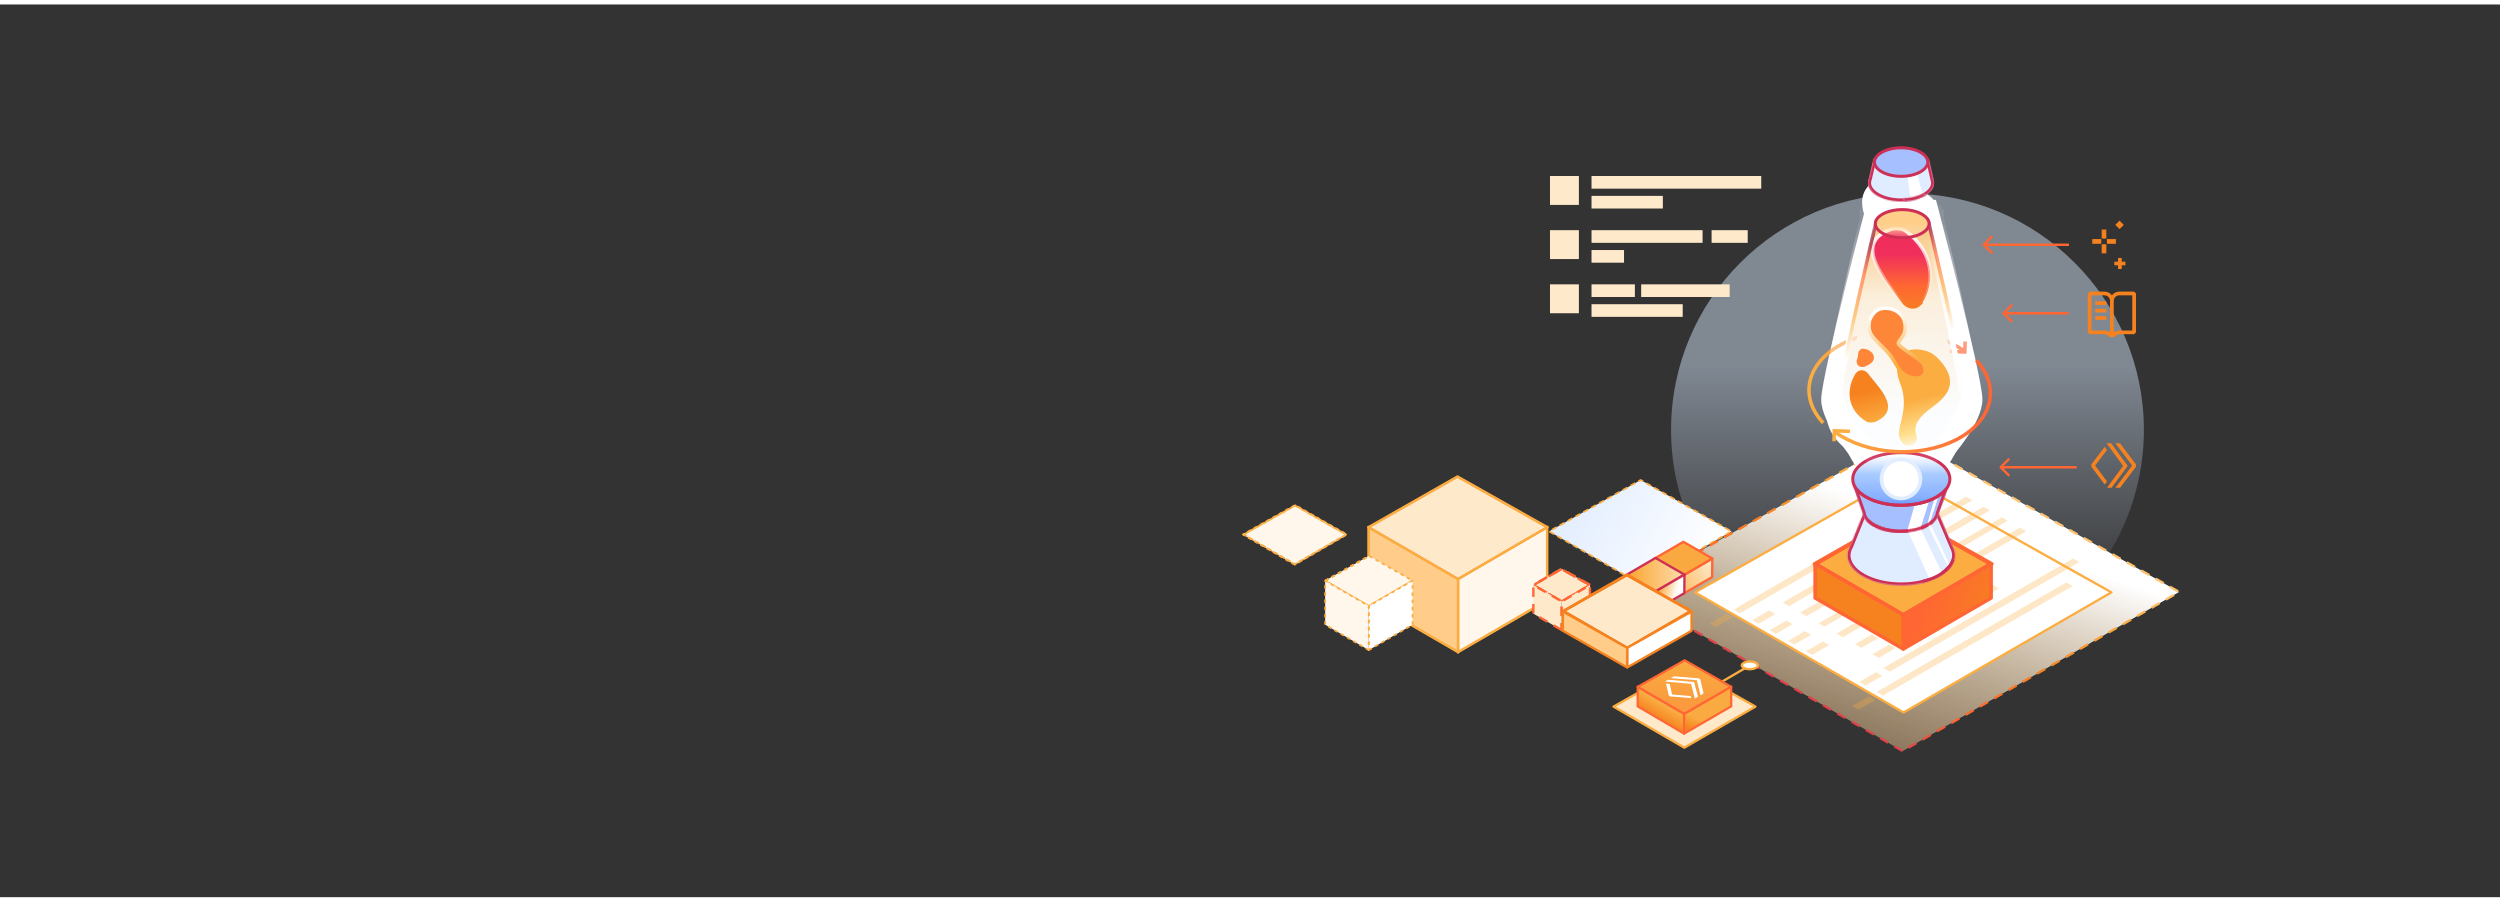 <svg width="1220px" height="440px" viewBox="0 0 2120 757" fill="none" xmlns="http://www.w3.org/2000/svg">
<rect x="0" y="0" width="2120" height="757" fill="#333333" stroke="none"/>
<circle cx="1617.54" cy="360.732" r="200.472" fill="url(#paint0_linear_1_9359)" fill-opacity="0.47"/>
<path fill-rule="evenodd" clip-rule="evenodd" d="M1583.75 165.693H1586.63L1586.63 165.692C1586.63 165.692 1592.18 156.505 1612.71 156.188C1633.25 155.871 1639.69 165.692 1639.69 165.692L1639.69 165.693H1641.7C1641.7 165.693 1680.3 312.063 1681.06 334.201C1681.07 334.492 1681.08 334.786 1681.07 335.081C1681.1 354.679 1655.68 383.05 1655.68 383.05C1655.68 383.05 1643.37 393.164 1612.87 393.164C1583.98 392.823 1570.06 383.969 1570.06 383.969C1570.06 383.969 1544.35 354.695 1544.38 335.073C1544.38 334.78 1544.38 334.489 1544.4 334.201C1545.27 312.063 1583.75 165.693 1583.75 165.693Z" fill="white"/>
<path d="M1633.92 234.999C1634.65 234.301 1635.25 233.602 1635.86 232.671C1651.85 207.525 1650.51 171.553 1616.24 146.058C1613.81 143.963 1604.37 142.333 1599.4 144.662C1599.16 144.778 1599.04 144.894 1598.79 144.894C1555.31 161.192 1594.31 202.17 1614.66 231.507C1619.39 238.375 1628.35 240.121 1633.92 235.116C1633.8 235.116 1633.92 234.999 1633.92 234.999Z" fill="white"/>
<path d="M1609.25 393.502C1609.04 401.525 1615.77 412.84 1625.79 407.936C1642.69 399.668 1613.38 390.355 1646.01 364.943C1658.43 355.275 1692.24 335.836 1656.07 300.042C1641.84 285.951 1613.69 288.214 1609.31 300.66C1602.89 319.07 1611.13 330.282 1613.69 340.978C1619.26 364.326 1609.56 381.968 1609.25 393.502Z" fill="white"/>
<path d="M1556.94 318.85C1556.48 319.403 1556.02 319.957 1555.56 320.621C1544.16 339.665 1545.08 364.687 1569.5 379.524C1571.23 380.741 1577.91 381.074 1581.48 379.081C1581.6 378.97 1581.83 378.859 1581.94 378.859C1612.81 363.58 1585.17 338.336 1570.77 319.625C1567.43 315.307 1560.98 314.864 1557.17 318.739C1557.06 318.739 1556.94 318.739 1556.94 318.85Z" fill="white"/>
<path d="M1588.11 242.237C1578.59 243.986 1575.16 255.608 1575.06 255.814C1573.13 269.905 1576.98 272.476 1594.32 289.447C1606.2 301.07 1609.09 314.03 1617.11 319.275C1627.49 326.166 1644.72 325.652 1638.2 310.635C1635.73 304.361 1608.55 290.476 1606.63 284.202C1604.49 277.002 1619.04 274.328 1613.8 255.197C1612.41 249.849 1603.1 239.46 1588.11 242.237Z" fill="white"/>
<path d="M1564.2 312.094C1568.12 312.426 1575.03 307.333 1575.26 307.111C1580.9 302.24 1579.18 294.821 1571.46 291.057C1569.15 290.061 1564.55 288.843 1562.93 289.839C1557.29 292.939 1560.05 298.364 1557.63 302.682C1557.17 303.458 1555.45 311.429 1564.2 312.094Z" fill="white"/>
<path d="M1097.99 474.822L1054.41 449.504L1098.26 424.758L1141.76 449.504L1097.99 474.822Z" fill="#FFF7EC" stroke="#FBAD41" stroke-width="1.531" stroke-linejoin="round" stroke-dasharray="3.06 3.06"/>
<path d="M1097.99 475.017H1097.91L1054.06 449.459L1054.33 449.31L1098.26 424.518H1098.35L1142.11 449.459L1141.84 449.619L1097.99 475.017ZM1054.75 449.459L1097.99 474.628L1141.45 449.516L1098.3 424.964L1054.75 449.459Z" fill="#FFF7EC" stroke="#FBAD41" stroke-width="1.531" stroke-linejoin="round" stroke-dasharray="3.06 3.06"/>
<path d="M1390.81 491.311L1313.64 446.78L1391.28 403.256L1468.3 446.78L1390.81 491.311Z" fill="url(#paint1_linear_1_9359)" stroke="#FBAD41" stroke-width="1.531" stroke-linejoin="round" stroke-dasharray="4.59 3.06"/>
<path d="M1236.43 549.09L1311.97 505.19V443.265L1236.43 487.146V549.09Z" fill="#FFF7EC" stroke="#FBAD41" stroke-width="1.531" stroke-linejoin="round"/>
<path d="M1236.13 549.685L1236.59 549.427L1312.27 505.467V442.73L1311.83 442.988L1236.13 486.967V549.685ZM1311.68 505.11L1236.73 548.733V487.304L1311.68 443.682V505.11Z" fill="#1D1F20" stroke="#FBAD41" stroke-width="1.531" stroke-linejoin="round"/>
<path d="M1236.43 549.09L1160.59 505.19V443.265L1236.43 487.146V549.09Z" fill="#FFCD89" stroke="#FBAD41" stroke-width="1.531" stroke-linejoin="round"/>
<path d="M1236.73 549.684V486.967H1236.59L1160.29 442.809V505.447H1160.43L1236.73 549.684ZM1236.13 487.403V548.653L1160.81 505.031V443.761L1236.13 487.403Z" fill="#FFF7EC" stroke="#FBAD41" stroke-width="1.531" stroke-linejoin="round"/>
<path d="M1236.43 487.146L1311.97 443.266L1235.97 400.377L1160.59 443.266L1236.43 487.146Z" fill="#FFE9CB" stroke="#FF6633" stroke-width="1.531" stroke-linejoin="round"/>
<path d="M1338.89 145.463H1314.39V169.962H1338.89V145.463Z" fill="#FFE9CB"/>
<path d="M1338.89 191.398H1314.39V215.896H1338.89V191.398Z" fill="#FFE9CB"/>
<path d="M1338.89 237.333H1314.39V261.832H1338.89V237.333Z" fill="#FFE9CB"/>
<path d="M1493.54 145.463H1349.61V156.181H1493.54V145.463Z" fill="#FFE9CB"/>
<path d="M1410.09 162.306H1349.61V173.024H1410.09V162.306Z" fill="#FFE9CB"/>
<path d="M1443.78 191.398H1349.61V202.116H1443.78V191.398Z" fill="#FFE9CB"/>
<path d="M1482.06 191.398H1451.43V202.116H1482.06V191.398Z" fill="#FFE9CB"/>
<path d="M1377.17 208.24H1349.61V218.959H1377.17V208.24Z" fill="#FFE9CB"/>
<path d="M1466.75 237.333H1391.72V248.051H1466.75V237.333Z" fill="#FFE9CB"/>
<path d="M1386.36 237.333H1349.61V248.051H1386.36V237.333Z" fill="#FFE9CB"/>
<path d="M1426.93 254.176H1349.61V264.894H1426.93V254.176Z" fill="#FFE9CB"/>
<path d="M1236.43 487.483H1236.59L1312.63 443.245L1312.17 442.988L1236.01 400.019H1235.87L1159.99 443.245L1160.43 443.503L1236.43 487.483ZM1311.38 443.265L1236.43 486.888L1161.1 443.265L1235.89 400.713L1311.38 443.265Z" fill="#FFF7EC" stroke="#FBAD41" stroke-width="1.531" stroke-linejoin="round"/>
<path d="M1160.72 510.052L1123.73 488.566L1160.94 467.566L1197.85 488.566L1160.72 510.052Z" fill="#FFF7EC" stroke="#FBAD41" stroke-width="1.531" stroke-linejoin="round" stroke-dasharray="3.06 3.06"/>
<path d="M1123.41 488.557L1160.64 510.218H1160.72L1197.93 488.683M1160.92 467.391H1160.99M1124.02 488.566L1160.98 467.731" stroke="#FBAD41" stroke-width="1.531" stroke-linejoin="round" stroke-dasharray="3.06 3.06"/>
<path d="M1160.71 547.464L1197.85 525.969V488.566L1160.71 510.052V547.464Z" fill="white" stroke="#FBAD41" stroke-width="1.531" stroke-linejoin="round" stroke-dasharray="3.06 3.06"/>
<path d="M1160.72 547.464L1123.73 525.969V488.566L1160.72 510.052V547.464Z" fill="#FFF7EC" stroke="#FBAD41" stroke-width="1.531" stroke-linejoin="round" stroke-dasharray="3.06 3.06"/>
<path d="M1613.39 633.122L1379.86 498.165L1614.8 366.258L1847.9 498.165L1613.39 633.122Z" fill="url(#paint2_linear_1_9359)" stroke="url(#paint3_linear_1_9359)" stroke-width="2" stroke-linejoin="round" stroke-dasharray="8 6"/>
<path d="M1613.19 399.001L1790.48 498.539L1702.36 549.459L1658.31 574.918L1614.25 600.378L1437.29 498.539L1613.19 399.001Z" fill="white" stroke="#FBAD41" stroke-width="2" stroke-linejoin="round"/>
<path d="M1463.94 516.694L1449.64 524.95L1455 528.046L1469.3 519.79L1463.94 516.694Z" fill="#FBAD41" fill-opacity="0.3"/>
<path d="M1590.87 566.231L1576.57 574.487L1581.93 577.584L1596.23 569.327L1590.87 566.231Z" fill="#FBAD41" fill-opacity="0.3"/>
<path d="M1585.06 586.614L1570.76 594.87L1576.12 597.966L1590.42 589.71L1585.06 586.614Z" fill="#FBAD41" fill-opacity="0.3"/>
<path d="M1500.14 513.856L1485.84 522.112L1491.2 525.209L1505.5 516.952L1500.14 513.856Z" fill="#FBAD41" fill-opacity="0.3"/>
<path d="M1587.29 534.238L1572.99 542.494L1578.35 545.59L1592.65 537.334L1587.29 534.238Z" fill="#FBAD41" fill-opacity="0.3"/>
<path d="M1602.04 542.752L1587.74 551.008L1593.1 554.104L1607.4 545.848L1602.04 542.752Z" fill="#FBAD41" fill-opacity="0.3"/>
<path d="M1530.53 531.4L1516.23 539.656L1521.59 542.752L1535.9 534.496L1530.53 531.4Z" fill="#FBAD41" fill-opacity="0.3"/>
<path d="M1682.04 425.876L1526.51 515.662L1531.87 518.758L1687.4 428.972L1682.04 425.876Z" fill="#FBAD41" fill-opacity="0.3"/>
<path d="M1712.88 443.679L1557.35 533.465L1562.71 536.561L1718.24 446.775L1712.88 443.679Z" fill="#FBAD41" fill-opacity="0.3"/>
<path d="M1568.52 474.381L1511.76 507.148L1517.12 510.244L1573.88 477.477L1568.52 474.381Z" fill="#FBAD41" fill-opacity="0.3"/>
<path d="M1655.67 494.764L1598.91 527.53L1604.27 530.626L1661.03 497.86L1655.67 494.764Z" fill="#FBAD41" fill-opacity="0.3"/>
<path d="M1689.64 492.183L1613.66 536.044L1619.02 539.14L1695 495.279L1689.64 492.183Z" fill="#FBAD41" fill-opacity="0.3"/>
<path d="M1649.86 462.513L1542.15 524.693L1547.07 527.531L1654.78 465.351L1649.86 462.513Z" fill="#FBAD41" fill-opacity="0.3"/>
<path d="M1631.09 420.2L1470.2 513.082L1475.56 516.178L1636.45 423.296L1631.09 420.2Z" fill="#FBAD41" fill-opacity="0.3"/>
<path d="M1758.01 469.737L1597.12 562.619L1602.49 565.715L1763.38 472.833L1758.01 469.737Z" fill="#FBAD41" fill-opacity="0.3"/>
<path d="M1752.2 490.12L1591.31 583.002L1596.68 586.098L1757.57 493.216L1752.2 490.12Z" fill="#FBAD41" fill-opacity="0.3"/>
<path d="M1697.68 434.906L1659.69 456.837L1664.61 459.675L1702.6 437.745L1697.68 434.906Z" fill="#FBAD41" fill-opacity="0.3"/>
<path d="M1514.89 522.37L1500.59 530.626L1505.95 533.722L1520.25 525.466L1514.89 522.37Z" fill="#FBAD41" fill-opacity="0.3"/>
<path d="M1545.73 540.173L1531.43 548.429L1536.79 551.525L1551.09 543.269L1545.73 540.173Z" fill="#FBAD41" fill-opacity="0.3"/>
<path d="M1619.47 444.968L1577.46 469.221L1582.82 472.317L1624.83 448.064L1619.47 444.968Z" fill="#FBAD41" fill-opacity="0.3"/>
<path d="M1667.29 417.362L1629.3 439.292L1634.66 442.388L1672.65 420.458L1667.29 417.362Z" fill="#FBAD41" fill-opacity="0.3"/>
<path d="M1324.33 506.258L1348.29 492.344L1324.19 478.744L1300.29 492.344L1324.33 506.258Z" fill="#FFE9CB" stroke="#FF6633" stroke-width="2" stroke-linejoin="round" stroke-dasharray="8 6"/>
<path d="M1324.33 506.365H1324.38L1348.5 492.337L1348.35 492.256L1324.2 478.631H1324.16L1300.1 492.337L1300.24 492.419L1324.33 506.365ZM1348.1 492.344L1324.33 506.176L1300.45 492.344L1324.16 478.851L1348.1 492.344Z" fill="#FFE9CB" stroke="#FF6633" stroke-width="2" stroke-linejoin="round" stroke-dasharray="8 6"/>
<path d="M1324.33 530.486L1300.29 516.565V492.344L1324.33 506.258V530.486Z" fill="#FFE9CB" stroke="#FF6633" stroke-width="2" stroke-linejoin="round" stroke-dasharray="8 6"/>
<path d="M1324.33 530.486L1348.29 516.565V492.344L1324.33 506.258V530.486Z" fill="#FFE9CB" stroke="#FF6633" stroke-width="2" stroke-linejoin="round" stroke-dasharray="8 6"/>
<path d="M1483.85 560.418L1430.58 591.665" stroke="#FBAD41" stroke-width="2" stroke-linejoin="round"/>
<path fill-rule="evenodd" clip-rule="evenodd" d="M1688.48 474.449L1614 517.712L1594.21 506.261L1539.4 474.591L1539.43 474.569L1539.23 474.449L1613.55 432.163L1688.48 474.449Z" fill="#FBAD41"/>
<path d="M1614 517.712L1614.75 519.009C1614.29 519.279 1613.71 519.279 1613.25 519.01L1614 517.712ZM1688.48 474.449L1689.22 473.143C1689.69 473.407 1689.98 473.902 1689.98 474.44C1689.98 474.977 1689.7 475.476 1689.23 475.746L1688.48 474.449ZM1594.21 506.261L1594.96 504.962L1594.96 504.963L1594.21 506.261ZM1539.4 474.591L1538.64 475.89C1538.18 475.621 1537.89 475.124 1537.9 474.587C1537.9 474.05 1538.19 473.554 1538.65 473.288L1539.4 474.591ZM1539.43 474.569L1540.18 473.271C1540.65 473.54 1540.94 474.037 1540.93 474.574C1540.93 475.111 1540.64 475.606 1540.18 475.872L1539.43 474.569ZM1539.23 474.449L1538.47 475.747C1538.01 475.478 1537.72 474.981 1537.73 474.443C1537.73 473.906 1538.02 473.411 1538.48 473.145L1539.23 474.449ZM1613.55 432.163L1612.81 430.86C1613.27 430.599 1613.83 430.598 1614.29 430.857L1613.55 432.163ZM1613.25 516.415L1687.73 473.152L1689.23 475.746L1614.75 519.009L1613.25 516.415ZM1594.96 504.963L1614.75 516.413L1613.25 519.01L1593.46 507.56L1594.96 504.963ZM1540.15 473.292L1594.96 504.962L1593.46 507.56L1538.64 475.89L1540.15 473.292ZM1540.18 475.872L1540.14 475.894L1538.65 473.288L1538.69 473.266L1540.18 475.872ZM1539.98 473.151L1540.18 473.271L1538.68 475.867L1538.47 475.747L1539.98 473.151ZM1614.29 433.467L1539.97 475.753L1538.48 473.145L1612.81 430.86L1614.29 433.467ZM1687.74 475.755L1612.81 433.47L1614.29 430.857L1689.22 473.143L1687.74 475.755Z" fill="#FF6633"/>
<path d="M1614 518.043H1614.16L1689.12 474.428L1688.68 474.174L1613.59 431.811H1613.45L1538.64 474.428L1539.07 474.683L1614 518.043ZM1687.89 474.448L1614 517.457L1539.73 474.448L1613.47 432.495L1687.89 474.448Z" fill="#FF6633" stroke="#FF6633" stroke-width="3" stroke-linejoin="round"/>
<path d="M1614 546.55L1539.23 503.267V474.448L1614 517.711V546.55Z" fill="#F6821F" stroke="#FF6633" stroke-width="3" stroke-linejoin="round"/>
<path d="M1614 546.55L1688.48 503.267V474.448L1614 517.711V546.55Z" fill="url(#paint4_linear_1_9359)" stroke="#FF6633" stroke-width="3" stroke-linejoin="round"/>
<path d="M1546.08 354.815C1535.83 343.897 1531.91 330.931 1535.1 318.442C1538.29 305.953 1548.35 294.835 1563.32 287.255C1578.3 279.675 1597.11 276.175 1616.1 277.436C1635.09 278.698 1652.89 284.631 1666.05 294.08" stroke="url(#paint5_linear_1_9359)" stroke-width="3"/>
<path d="M1652.91 294.207L1666.14 294.656L1666.44 285.815" stroke="#FF6633" stroke-width="3"/>
<mask id="path-67-inside-1_1_9359" fill="white">
<path fill-rule="evenodd" clip-rule="evenodd" d="M1569 459.157L1580.11 431.62C1580.5 430.651 1581.44 430.017 1582.48 430.017H1641.67C1642.7 430.017 1643.63 430.631 1644.03 431.578L1656.06 459.946C1657.28 462.244 1657.94 464.677 1657.94 467.195C1657.94 481.272 1637.51 492.683 1612.31 492.683C1587.11 492.683 1566.68 481.272 1566.68 467.195C1566.68 464.387 1567.5 461.684 1569 459.157Z"/>
</mask>
<path fill-rule="evenodd" clip-rule="evenodd" d="M1569 459.157L1580.11 431.62C1580.5 430.651 1581.44 430.017 1582.48 430.017H1641.67C1642.7 430.017 1643.63 430.631 1644.03 431.578L1656.06 459.946C1657.28 462.244 1657.94 464.677 1657.94 467.195C1657.94 481.272 1637.51 492.683 1612.31 492.683C1587.11 492.683 1566.68 481.272 1566.68 467.195C1566.68 464.387 1567.5 461.684 1569 459.157Z" fill="#E0ECFF"/>
<path d="M1580.11 431.62L1577.73 430.662V430.662L1580.11 431.62ZM1569 459.157L1571.2 460.466L1571.3 460.298L1571.38 460.115L1569 459.157ZM1644.03 431.578L1641.67 432.578V432.578L1644.03 431.578ZM1656.06 459.946L1653.71 460.947L1653.75 461.049L1653.8 461.146L1656.06 459.946ZM1577.73 430.662L1566.62 458.199L1571.38 460.115L1582.48 432.578L1577.73 430.662ZM1582.48 427.455C1580.39 427.455 1578.51 428.724 1577.73 430.662L1582.48 432.578L1582.48 432.578V427.455ZM1641.67 427.455H1582.48V432.578H1641.67V427.455ZM1646.39 430.578C1645.59 428.684 1643.73 427.455 1641.67 427.455V432.578V432.578L1646.39 430.578ZM1658.42 458.946L1646.39 430.578L1641.67 432.578L1653.71 460.947L1658.42 458.946ZM1653.8 461.146C1654.84 463.111 1655.37 465.135 1655.37 467.195H1660.5C1660.5 464.219 1659.72 461.377 1658.33 458.747L1653.8 461.146ZM1655.37 467.195C1655.37 472.888 1651.22 478.573 1643.32 482.981C1635.52 487.343 1624.56 490.121 1612.31 490.121V495.245C1625.26 495.245 1637.12 492.317 1645.82 487.454C1654.44 482.638 1660.5 475.579 1660.5 467.195H1655.37ZM1612.31 490.121C1600.07 490.121 1589.11 487.343 1581.3 482.981C1573.41 478.573 1569.25 472.888 1569.25 467.195H1564.12C1564.12 475.579 1570.18 482.638 1578.8 487.454C1587.5 492.317 1599.36 495.245 1612.31 495.245V490.121ZM1569.25 467.195C1569.25 464.9 1569.91 462.645 1571.2 460.466L1566.8 457.848C1565.09 460.723 1564.12 463.873 1564.12 467.195H1569.25Z" fill="#CE2F55" mask="url(#path-67-inside-1_1_9359)"/>
<path fill-rule="evenodd" clip-rule="evenodd" d="M1590.44 213.255H1592.64L1592.64 213.254C1592.64 213.254 1596.89 205.376 1612.63 205.104C1628.37 204.832 1633.31 213.254 1633.31 213.254L1633.31 213.255H1634.86C1634.86 213.255 1664.44 338.773 1665.03 357.756C1665.03 358.006 1665.04 358.258 1665.04 358.512C1665.06 375.318 1645.57 399.647 1645.57 399.647C1645.57 399.647 1636.13 408.32 1612.76 408.32C1590.61 408.027 1579.94 400.435 1579.94 400.435C1579.94 400.435 1560.23 375.331 1560.25 358.504C1560.25 358.253 1560.26 358.004 1560.27 357.756C1560.93 338.773 1590.44 213.255 1590.44 213.255Z" fill="white"/>
<mask id="path-70-inside-2_1_9359" fill="white">
<path fill-rule="evenodd" clip-rule="evenodd" d="M1579.47 431.041C1580.4 440.489 1594.53 447.993 1611.84 447.993C1628.94 447.993 1642.95 440.663 1644.16 431.371L1652.63 407.94L1571.42 407.94L1579.47 431.041Z"/>
</mask>
<path fill-rule="evenodd" clip-rule="evenodd" d="M1579.47 431.041C1580.4 440.489 1594.53 447.993 1611.84 447.993C1628.94 447.993 1642.95 440.663 1644.16 431.371L1652.63 407.94L1571.42 407.94L1579.47 431.041Z" fill="#A6BFFF"/>
<path d="M1579.47 431.041L1582.02 430.792L1581.99 430.487L1581.89 430.197L1579.47 431.041ZM1644.16 431.371L1641.75 430.5L1641.66 430.762L1641.62 431.039L1644.16 431.371ZM1652.63 407.94L1655.03 408.81L1656.27 405.378L1652.63 405.378V407.94ZM1571.42 407.94L1571.42 405.378L1567.81 405.378L1569 408.783L1571.42 407.94ZM1611.84 445.432C1603.53 445.432 1596.09 443.625 1590.7 440.793C1585.23 437.915 1582.36 434.271 1582.02 430.792L1576.92 431.29C1577.51 437.259 1582.17 442.092 1588.32 445.328C1594.56 448.61 1602.84 450.555 1611.84 450.555V445.432ZM1641.62 431.039C1641.17 434.481 1638.24 438.07 1632.78 440.891C1627.41 443.667 1620.05 445.432 1611.84 445.432V450.555C1620.73 450.555 1628.92 448.655 1635.13 445.442C1641.26 442.275 1645.94 437.553 1646.7 431.703L1641.62 431.039ZM1646.57 432.241L1655.03 408.81L1650.22 407.069L1641.75 430.5L1646.57 432.241ZM1652.63 405.378L1571.42 405.378L1571.42 410.501L1652.63 410.501V405.378ZM1569 408.783L1577.05 431.885L1581.89 430.197L1573.83 407.096L1569 408.783Z" fill="#CE2F55" mask="url(#path-70-inside-2_1_9359)"/>
<path d="M1617.54 445.785L1623.45 424.891L1635.67 421.737L1628.58 444.208L1646.68 481.647C1646.68 481.647 1643.64 483.761 1641.52 484.774C1639.46 485.761 1636.09 486.806 1636.09 486.806L1617.54 445.785Z" fill="white"/>
<path d="M1634.34 440.659L1640.4 418.977L1644.34 415.823L1636.46 439.477L1653.4 475.148L1652.89 475.964L1651.96 476.948L1634.34 440.659Z" fill="white"/>
<path d="M1653.51 402.366C1653.51 408.207 1649.24 413.764 1641.73 417.934C1634.27 422.08 1623.87 424.685 1612.32 424.685C1600.76 424.685 1590.36 422.08 1582.9 417.934C1575.39 413.764 1571.12 408.207 1571.12 402.366C1571.12 396.526 1575.39 390.969 1582.9 386.798C1590.36 382.652 1600.76 380.047 1612.32 380.047C1623.87 380.047 1634.27 382.652 1641.73 386.798C1649.24 390.969 1653.51 396.526 1653.51 402.366Z" fill="url(#paint6_linear_1_9359)" stroke="#CE2F55" stroke-width="2.562"/>
<path d="M1612.02 418.895C1621.15 418.895 1628.55 411.495 1628.55 402.366C1628.55 393.237 1621.15 385.837 1612.02 385.837C1602.89 385.837 1595.49 393.237 1595.49 402.366C1595.49 411.495 1602.89 418.895 1612.02 418.895Z" fill="white" stroke="#E0ECFF" stroke-width="3.062"/>
<path opacity="0.66" d="M1663.82 328.347L1663.82 328.352C1663.96 332.315 1662.88 336.85 1661.11 341.485C1659.35 346.106 1656.94 350.742 1654.49 354.883C1652.05 359.021 1649.58 362.641 1647.73 365.228C1646.8 366.52 1646.03 367.553 1645.49 368.261C1645.22 368.615 1645.01 368.888 1644.86 369.071C1644.8 369.151 1644.75 369.213 1644.72 369.258C1644.71 369.261 1644.71 369.264 1644.71 369.267C1644.64 369.319 1644.54 369.401 1644.41 369.509C1644.13 369.724 1643.7 370.041 1643.11 370.427C1641.92 371.199 1640.08 372.245 1637.52 373.297C1632.4 375.4 1624.36 377.537 1612.84 377.538C1601.92 377.392 1593.85 375.449 1588.55 373.56C1585.89 372.615 1583.93 371.683 1582.63 370.994C1581.99 370.65 1581.51 370.367 1581.2 370.173C1581.07 370.096 1580.98 370.034 1580.9 369.987C1580.9 369.986 1580.9 369.986 1580.9 369.985C1580.88 369.949 1580.84 369.908 1580.81 369.86C1580.66 369.671 1580.45 369.39 1580.17 369.025C1579.63 368.295 1578.85 367.231 1577.91 365.901C1576.03 363.24 1573.54 359.52 1571.07 355.283C1568.59 351.043 1566.15 346.306 1564.37 341.61C1562.58 336.898 1561.49 332.314 1561.62 328.352C1561.78 323.733 1563.73 312.446 1566.59 297.97C1569.45 283.546 1573.2 266.088 1576.93 249.215C1580.66 232.343 1584.36 216.064 1587.14 204.003C1588.53 197.972 1589.68 192.996 1590.49 189.527C1590.89 187.793 1591.21 186.436 1591.43 185.513C1591.46 185.359 1591.5 185.217 1591.53 185.087H1595.18H1630.27H1633.92C1633.95 185.217 1633.98 185.359 1634.02 185.513C1634.23 186.437 1634.55 187.794 1634.96 189.528C1635.77 192.996 1636.93 197.972 1638.32 204.003C1641.1 216.065 1644.81 232.344 1648.55 249.215C1652.28 266.088 1656.03 283.546 1658.89 297.969C1661.75 312.448 1663.68 323.731 1663.82 328.347Z" fill="#E2F5FA" fill-opacity="0.64" stroke="url(#paint7_linear_1_9359)" stroke-width="2.562"/>
<g opacity="0.66">
<path d="M1645.64 370.095C1645.64 370.095 1665.67 345.086 1665.09 328.269C1664.5 309.29 1634.92 183.807 1634.92 183.807H1630.26H1595.18H1590.52C1590.52 183.807 1561.02 309.29 1560.35 328.269C1559.77 345.086 1580.02 370.884 1580.02 370.884C1580.02 370.884 1590.69 378.473 1612.83 378.766C1636.2 378.766 1645.64 370.095 1645.64 370.095Z" fill="url(#paint8_linear_1_9359)"/>
<path d="M1645.64 370.095L1650.26 375.123L1650.64 374.771L1650.97 374.365L1645.64 370.095ZM1645.64 370.095C1650.26 375.123 1650.25 375.126 1650.25 375.129L1650.24 375.135L1650.23 375.147L1650.2 375.174C1650.19 375.184 1650.18 375.194 1650.17 375.205C1650.16 375.215 1650.14 375.226 1650.13 375.237C1650.08 375.283 1650.02 375.337 1649.94 375.399C1649.8 375.521 1649.61 375.673 1649.39 375.85C1648.93 376.204 1648.32 376.658 1647.52 377.175C1645.93 378.21 1643.64 379.495 1640.59 380.748C1634.47 383.262 1625.38 385.595 1612.83 385.595H1612.79L1612.74 385.595C1600.89 385.438 1591.94 383.324 1585.83 381.149C1582.78 380.063 1580.45 378.967 1578.83 378.103C1578.02 377.671 1577.38 377.296 1576.92 377.01C1576.69 376.867 1576.5 376.746 1576.36 376.651C1576.29 376.604 1576.23 376.563 1576.18 376.529C1576.16 376.511 1576.13 376.496 1576.11 376.482L1576.09 376.463L1576.08 376.455L1576.07 376.451C1576.07 376.449 1576.06 376.447 1580.02 370.884M1645.64 370.095C1650.97 374.365 1650.97 374.364 1650.97 374.363L1650.97 374.36L1650.98 374.353L1650.99 374.332L1651.05 374.263C1651.09 374.205 1651.16 374.124 1651.24 374.02C1651.4 373.811 1651.63 373.512 1651.93 373.13C1652.51 372.366 1653.33 371.268 1654.31 369.904C1656.26 367.181 1658.86 363.357 1661.46 358.962C1664.05 354.585 1666.69 349.522 1668.67 344.332C1670.62 339.226 1672.1 333.539 1671.91 328.047C1671.74 322.603 1669.64 310.567 1666.83 296.365C1663.96 281.858 1660.19 264.335 1656.45 247.445C1652.71 230.547 1648.99 214.248 1646.21 202.175C1644.82 196.138 1643.66 191.156 1642.85 187.682C1642.44 185.946 1642.12 184.586 1641.91 183.66C1641.8 183.197 1641.71 182.842 1641.66 182.603L1641.59 182.332L1641.58 182.263L1641.57 182.246L1641.57 182.241C1641.57 182.24 1641.57 182.24 1634.92 183.807L1641.57 182.24L1640.33 176.977H1634.92H1630.26H1595.18H1590.52H1585.11L1583.87 182.244L1590.52 183.807C1583.87 182.244 1583.87 182.244 1583.87 182.245L1583.87 182.25L1583.86 182.267L1583.85 182.336L1583.78 182.607C1583.73 182.847 1583.64 183.201 1583.53 183.664C1583.32 184.59 1583 185.95 1582.6 187.686C1581.79 191.16 1580.63 196.141 1579.24 202.178C1576.46 214.251 1572.75 230.55 1569.02 247.447C1565.28 264.337 1561.52 281.858 1558.65 296.363C1555.83 310.581 1553.72 322.608 1553.53 328.029L1553.53 328.032C1553.34 333.535 1554.83 339.278 1556.8 344.447C1558.79 349.7 1561.46 354.855 1564.07 359.325C1566.69 363.813 1569.32 367.731 1571.29 370.524C1572.27 371.924 1573.1 373.051 1573.69 373.835C1573.98 374.227 1574.22 374.535 1574.38 374.748C1574.46 374.855 1574.53 374.939 1574.57 374.998L1574.63 375.068L1574.64 375.089L1574.65 375.096L1574.65 375.099C1574.65 375.1 1574.65 375.101 1580.02 370.884M1580.02 370.884L1574.65 375.101L1575.26 375.876L1576.06 376.447L1580.02 370.884Z" stroke="url(#paint9_linear_1_9359)" stroke-opacity="0.56" stroke-width="13.659"/>
</g>
<path d="M1630.2 252.98H1631.12L1628.21 255.596C1623.55 259.781 1616.36 258.141 1612.72 252.85C1610.82 250.107 1608.73 247.287 1606.57 244.365C1604.72 241.862 1602.81 239.284 1600.91 236.615C1596.88 230.941 1593.07 225.068 1590.65 219.428C1588.23 213.812 1587.09 208.191 1588.73 203.143C1590.39 198.023 1594.78 193.897 1602.51 190.998L1602.77 190.902H1602.78C1602.79 190.898 1602.8 190.894 1602.81 190.89L1602.81 190.887L1602.82 190.884C1604.9 189.908 1607.71 189.819 1610.07 190.091C1611.29 190.231 1612.46 190.474 1613.46 190.789C1614.39 191.083 1615.32 191.486 1615.97 192.029C1628.02 201 1634.37 211.889 1636.24 222.838C1638.07 233.527 1635.61 244.164 1630.2 252.98Z" fill="url(#paint10_linear_1_9359)" stroke="url(#paint11_linear_1_9359)" stroke-width="3"/>
<path d="M1610.23 363.46C1610.09 368.98 1614.71 376.765 1621.61 373.392C1633.24 367.703 1613.08 361.295 1635.53 343.81C1644.07 337.157 1667.33 323.782 1642.45 299.154C1632.65 289.458 1613.29 291.015 1610.27 299.578C1605.85 312.246 1611.52 319.96 1613.29 327.32C1617.12 343.385 1610.45 355.524 1610.23 363.46Z" fill="url(#paint12_linear_1_9359)"/>
<path d="M1574.24 312.095C1573.92 312.475 1573.61 312.856 1573.29 313.313C1565.44 326.417 1566.08 343.634 1582.88 353.842C1584.07 354.68 1588.67 354.909 1591.12 353.537C1591.2 353.461 1591.36 353.385 1591.44 353.385C1612.68 342.872 1593.66 325.503 1583.75 312.628C1581.45 309.657 1577.01 309.352 1574.4 312.018C1574.32 312.018 1574.24 312.018 1574.24 312.095Z" fill="url(#paint13_linear_1_9359)"/>
<path d="M1585.22 268.519L1585.26 268.261L1585.33 268.12L1585.33 268.119C1585.35 268.051 1585.39 267.949 1585.43 267.822C1585.52 267.567 1585.66 267.212 1585.84 266.787C1586.2 265.941 1586.74 264.806 1587.51 263.628C1589.03 261.302 1591.56 258.613 1595.42 257.905C1600.99 256.873 1605.56 258.289 1608.86 260.494C1612.1 262.653 1614.21 265.636 1614.81 267.91C1615.76 271.381 1615.84 274.197 1615.38 276.558C1614.92 278.924 1613.94 280.733 1612.93 282.203C1612.47 282.88 1611.99 283.495 1611.57 284.039C1611.54 284.078 1611.51 284.116 1611.48 284.154C1611.02 284.743 1610.65 285.231 1610.35 285.695C1609.8 286.583 1609.67 287.166 1609.86 287.819C1609.93 288.022 1610.17 288.436 1610.77 289.071C1611.34 289.68 1612.12 290.374 1613.08 291.138C1614.99 292.668 1617.46 294.37 1620 296.112C1620.1 296.183 1620.21 296.254 1620.31 296.325C1622.72 297.98 1625.18 299.665 1627.15 301.204C1628.18 302.007 1629.11 302.796 1629.85 303.543C1630.55 304.254 1631.2 305.044 1631.53 305.867C1632.73 308.628 1632.98 311.038 1632.17 312.977C1631.33 314.965 1629.56 316.061 1627.61 316.526C1623.81 317.435 1618.64 316.174 1614.82 313.64C1611.77 311.647 1609.74 308.264 1607.63 304.751C1607.59 304.682 1607.55 304.612 1607.51 304.543C1605.3 300.859 1602.84 296.785 1598.91 292.936L1598.91 292.936C1598.1 292.141 1597.33 291.39 1596.6 290.676C1594.65 288.786 1592.99 287.166 1591.6 285.731C1589.67 283.753 1588.18 282.046 1587.1 280.357C1584.84 276.827 1584.53 273.552 1585.22 268.519ZM1585.31 268.187L1585.31 268.184C1585.3 268.213 1585.29 268.22 1585.31 268.187Z" fill="#FD8639" stroke="url(#paint14_linear_1_9359)" stroke-width="3"/>
<path d="M1579.23 307.446C1581.93 307.674 1586.68 304.17 1586.84 304.017C1590.73 300.665 1589.54 295.561 1584.23 292.971C1582.64 292.285 1579.47 291.447 1578.36 292.133C1574.48 294.266 1576.38 297.999 1574.72 300.97C1574.4 301.503 1573.21 306.988 1579.23 307.446Z" fill="#FD8639"/>
<mask id="path-84-inside-3_1_9359" fill="white">
<path fill-rule="evenodd" clip-rule="evenodd" d="M1584.73 147.961L1588.85 130.72H1635.54L1639.6 148.318C1639.81 148.942 1639.96 149.579 1640.04 150.227L1640.08 150.431H1640.06C1640.09 150.721 1640.1 151.013 1640.1 151.306C1640.1 159.995 1627.56 167.039 1612.1 167.039C1596.63 167.039 1584.09 159.995 1584.09 151.306C1584.09 150.158 1584.31 149.039 1584.73 147.961Z"/>
</mask>
<path fill-rule="evenodd" clip-rule="evenodd" d="M1584.73 147.961L1588.85 130.72H1635.54L1639.6 148.318C1639.81 148.942 1639.96 149.579 1640.04 150.227L1640.08 150.431H1640.06C1640.09 150.721 1640.1 151.013 1640.1 151.306C1640.1 159.995 1627.56 167.039 1612.1 167.039C1596.63 167.039 1584.09 159.995 1584.09 151.306C1584.09 150.158 1584.31 149.039 1584.73 147.961Z" fill="#E0ECFF"/>
<path d="M1588.85 130.72V128.158H1586.83L1586.36 130.124L1588.85 130.72ZM1584.73 147.961L1587.12 148.882L1587.18 148.723L1587.22 148.556L1584.73 147.961ZM1635.54 130.72L1638.04 130.145L1637.58 128.158H1635.54V130.72ZM1639.6 148.318L1637.1 148.893L1637.13 149.022L1637.17 149.147L1639.6 148.318ZM1640.04 150.227L1637.49 150.534L1637.51 150.669L1637.54 150.802L1640.04 150.227ZM1640.08 150.431V152.993H1643.3L1642.58 149.856L1640.08 150.431ZM1640.06 150.431V147.869H1637.23L1637.51 150.68L1640.06 150.431ZM1586.36 130.124L1582.23 147.365L1587.22 148.556L1591.34 131.316L1586.36 130.124ZM1635.54 128.158H1588.85V133.281H1635.54V128.158ZM1642.09 147.743L1638.04 130.145L1633.05 131.295L1637.1 148.893L1642.09 147.743ZM1637.17 149.147C1637.33 149.608 1637.44 150.07 1637.49 150.534L1642.58 149.921C1642.48 149.088 1642.29 148.276 1642.02 147.488L1637.17 149.147ZM1642.58 149.856L1642.53 149.652L1637.54 150.802L1637.59 151.006L1642.58 149.856ZM1640.06 152.993H1640.08V147.869H1640.06V152.993ZM1637.51 150.68C1637.53 150.887 1637.54 151.096 1637.54 151.306H1642.66C1642.66 150.929 1642.64 150.554 1642.61 150.182L1637.51 150.68ZM1637.54 151.306C1637.54 154.313 1635.34 157.558 1630.64 160.198C1626.03 162.792 1619.47 164.478 1612.1 164.478V169.601C1620.19 169.601 1627.64 167.765 1633.15 164.665C1638.59 161.61 1642.66 156.989 1642.66 151.306H1637.54ZM1612.1 164.478C1604.72 164.478 1598.17 162.792 1593.55 160.198C1588.85 157.558 1586.65 154.313 1586.65 151.306H1581.53C1581.53 156.989 1585.6 161.61 1591.04 164.665C1596.56 167.765 1604.01 169.601 1612.1 169.601V164.478ZM1586.65 151.306C1586.65 150.49 1586.81 149.682 1587.12 148.882L1582.34 147.039C1581.81 148.395 1581.53 149.826 1581.53 151.306H1586.65Z" fill="#CE2F55" mask="url(#path-84-inside-3_1_9359)"/>
<path d="M1625.82 143.729L1617.54 146.094L1619.95 164.63C1619.95 164.63 1622.69 164.227 1625.82 163.191C1628.94 162.154 1630.27 161.322 1630.27 161.322L1625.82 143.729Z" fill="white"/>
<path d="M1634.78 133.631C1634.78 136.654 1632.57 139.655 1628.43 141.973C1624.34 144.268 1618.59 145.728 1612.17 145.728C1605.75 145.728 1600 144.268 1595.9 141.973C1591.76 139.655 1589.56 136.654 1589.56 133.631C1589.56 130.608 1591.76 127.607 1595.9 125.288C1600 122.993 1605.75 121.533 1612.17 121.533C1618.59 121.533 1624.34 122.993 1628.43 125.288C1632.57 127.607 1634.78 130.608 1634.78 133.631Z" fill="#A6BFFF" stroke="#CE2F55" stroke-width="2.562"/>
<path d="M1650.23 411.027C1647.14 414.951 1642 418.388 1635.32 420.845C1628.64 423.297 1620.81 424.637 1612.75 424.684C1604.7 424.73 1596.81 423.482 1590.04 421.107C1583.27 418.727 1577.98 415.346 1574.74 411.45" stroke="#CE2F55" stroke-width="2.562"/>
<mask id="path-89-inside-4_1_9359" fill="white">
<path fill-rule="evenodd" clip-rule="evenodd" d="M1584.94 436.562C1587.23 439.012 1590.81 441.214 1595.43 442.821C1600.03 444.422 1605.38 445.33 1610.9 445.422C1616.43 445.514 1621.87 444.786 1626.66 443.336C1631.46 441.881 1635.31 439.787 1637.92 437.378L1639.66 439.258C1636.7 441.999 1632.47 444.253 1627.4 445.787C1622.34 447.321 1616.63 448.079 1610.86 447.983C1605.09 447.887 1599.47 446.94 1594.59 445.24C1589.7 443.541 1585.72 441.15 1583.07 438.314L1584.94 436.562Z"/>
</mask>
<path d="M1595.43 442.821L1594.59 445.24L1595.43 442.821ZM1584.94 436.562L1586.81 434.811L1585.05 432.942L1583.18 434.693L1584.94 436.562ZM1610.9 445.422L1610.86 447.983H1610.86L1610.9 445.422ZM1626.66 443.336L1627.4 445.787L1626.66 443.336ZM1637.92 437.378L1639.8 435.637L1638.06 433.758L1636.18 435.498L1637.92 437.378ZM1639.66 439.258L1641.4 441.137L1643.28 439.397L1641.54 437.517L1639.66 439.258ZM1627.4 445.787L1628.15 448.239H1628.15L1627.4 445.787ZM1610.86 447.983L1610.9 445.422H1610.9L1610.86 447.983ZM1594.59 445.24L1595.43 442.821L1595.43 442.821L1594.59 445.24ZM1583.07 438.314L1581.32 436.445L1579.45 438.197L1581.2 440.066L1583.07 438.314ZM1596.27 440.401C1591.92 438.887 1588.74 436.874 1586.81 434.811L1583.07 438.314C1585.72 441.15 1589.7 443.541 1594.59 445.24L1596.27 440.401ZM1610.95 442.86C1605.66 442.772 1600.59 441.903 1596.27 440.401L1594.59 445.24C1599.47 446.94 1605.09 447.887 1610.86 447.983L1610.95 442.86ZM1625.92 440.884C1621.41 442.25 1616.23 442.948 1610.95 442.86L1610.86 447.983C1616.63 448.079 1622.34 447.321 1627.4 445.787L1625.92 440.884ZM1636.18 435.498C1633.93 437.575 1630.46 439.508 1625.92 440.884L1627.4 445.787C1632.47 444.253 1636.7 441.999 1639.66 439.258L1636.18 435.498ZM1641.54 437.517L1639.8 435.637L1636.04 439.118L1637.78 440.998L1641.54 437.517ZM1628.15 448.239C1633.47 446.626 1638.08 444.211 1641.4 441.137L1637.92 437.378C1635.31 439.787 1631.46 441.881 1626.66 443.336L1628.15 448.239ZM1610.82 450.545C1616.83 450.645 1622.81 449.857 1628.15 448.239L1626.66 443.336C1621.87 444.786 1616.43 445.514 1610.9 445.422L1610.82 450.545ZM1593.75 447.66C1598.92 449.459 1604.81 450.444 1610.82 450.545L1610.9 445.422C1605.38 445.33 1600.03 444.422 1595.43 442.821L1593.75 447.66ZM1581.2 440.066C1584.22 443.287 1588.59 445.867 1593.75 447.66L1595.43 442.821C1590.81 441.214 1587.23 439.012 1584.94 436.562L1581.2 440.066ZM1583.18 434.693L1581.32 436.445L1584.82 440.183L1586.69 438.432L1583.18 434.693Z" fill="#CE2F55" mask="url(#path-89-inside-4_1_9359)"/>
<path d="M1644.29 367.327L1645.83 368.987L1645.96 368.869L1646.07 368.733L1644.29 367.327ZM1644.29 367.327C1645.83 368.987 1645.83 368.988 1645.83 368.989L1645.83 368.991L1645.82 368.996L1645.81 369.008L1645.78 369.041C1645.75 369.067 1645.71 369.1 1645.66 369.141C1645.57 369.222 1645.44 369.332 1645.27 369.467C1644.93 369.736 1644.43 370.102 1643.78 370.533C1642.48 371.396 1640.53 372.514 1637.87 373.621C1632.55 375.838 1624.42 377.994 1612.97 377.994H1612.96L1612.94 377.994C1602.06 377.848 1593.94 375.514 1588.5 373.177C1585.78 372.009 1583.73 370.843 1582.35 369.954C1581.66 369.509 1581.14 369.133 1580.78 368.861C1580.59 368.725 1580.45 368.615 1580.36 368.535C1580.31 368.495 1580.27 368.462 1580.24 368.438L1580.2 368.407L1580.19 368.397L1580.18 368.393L1580.18 368.391C1580.18 368.39 1580.18 368.389 1581.66 366.67M1644.29 367.327C1646.07 368.733 1646.07 368.733 1646.07 368.732L1646.07 368.731L1646.07 368.726L1646.09 368.711L1646.13 368.654C1646.15 368.624 1646.18 368.586 1646.22 368.541C1646.24 368.51 1646.27 368.475 1646.3 368.437C1646.44 368.249 1646.65 367.973 1646.92 367.618C1647.45 366.908 1648.21 365.88 1649.12 364.597C1650.93 362.034 1653.34 358.44 1655.74 354.322C1658.13 350.209 1660.54 345.536 1662.31 340.816C1664.07 336.123 1665.27 331.237 1665.12 326.743C1665.12 326.741 1665.12 326.74 1665.12 326.739L1662.85 326.816C1662.29 308.435 1634.06 186.899 1634.06 186.899M1631.6 179.988C1632.4 177.866 1632.4 177.866 1632.4 177.866L1632.4 177.866L1632.4 177.865L1632.39 177.861L1632.36 177.85L1632.25 177.81C1632.16 177.776 1632.03 177.726 1631.85 177.663C1631.51 177.538 1631 177.36 1630.38 177.148C1629.14 176.725 1627.39 176.162 1625.4 175.604C1621.47 174.505 1616.34 173.356 1612.1 173.446C1608.23 173.528 1603.57 174.674 1600.01 175.733C1598.21 176.271 1596.63 176.803 1595.5 177.201C1594.93 177.401 1594.48 177.567 1594.17 177.684C1594.01 177.743 1593.89 177.789 1593.8 177.821L1593.71 177.859L1593.68 177.869L1593.67 177.872L1593.67 177.873L1593.67 177.873C1593.67 177.873 1593.67 177.873 1594.49 179.988L1593.67 177.873L1592.76 178.228L1592.39 179.131L1589.57 186.042L1589.5 186.21L1589.46 186.387L1591.68 186.899C1589.46 186.387 1589.46 186.388 1589.46 186.389L1589.46 186.393L1589.46 186.41L1589.44 186.476L1589.38 186.737C1589.33 186.968 1589.25 187.311 1589.15 187.759C1588.94 188.654 1588.64 189.969 1588.25 191.65C1587.48 195.011 1586.38 199.832 1585.05 205.674C1582.4 217.36 1578.86 233.133 1575.3 249.482C1571.74 265.829 1568.16 282.762 1565.43 296.765C1562.71 310.673 1560.78 321.921 1560.62 326.738L1560.62 326.739C1560.46 331.241 1561.68 336.093 1563.47 340.731C1565.26 345.393 1567.7 349.988 1570.12 354.02C1572.55 358.058 1574.99 361.571 1576.82 364.074C1577.74 365.327 1578.5 366.329 1579.04 367.022C1579.31 367.368 1579.53 367.637 1579.67 367.82C1579.75 367.912 1579.8 367.983 1579.84 368.032L1579.89 368.088L1579.9 368.103L1579.9 368.107L1579.91 368.109C1579.91 368.109 1579.91 368.11 1581.66 366.67M1631.6 179.988L1634.06 186.899M1631.6 179.988L1632.4 177.866M1631.6 179.988L1632.4 177.866M1581.66 366.67L1579.91 368.11L1580.03 368.261L1580.18 368.389L1581.66 366.67ZM1634.06 186.899L1636.27 186.386M1634.06 186.899L1636.27 186.386M1636.27 186.386L1636.24 186.259M1636.27 186.386L1636.24 186.259M1636.24 186.259L1636.2 186.137M1636.24 186.259L1636.2 186.137M1636.2 186.137L1633.73 179.225L1633.38 178.238M1636.2 186.137L1633.38 178.238M1633.38 178.238L1632.4 177.866M1633.38 178.238L1632.4 177.866" stroke="url(#paint15_linear_1_9359)" stroke-width="4.54"/>
<mask id="path-92-inside-5_1_9359" fill="white">
<path d="M1633.48 161.466C1628.68 164.652 1621.83 166.637 1614.43 166.985L1614.05 164.434C1620.24 164.143 1626.67 162.599 1630.85 160.06L1633.48 161.466Z"/>
</mask>
<path d="M1633.48 161.466C1628.68 164.652 1621.83 166.637 1614.43 166.985L1614.05 164.434C1620.24 164.143 1626.67 162.599 1630.85 160.06L1633.48 161.466Z" fill="#E0ECFF"/>
<path d="M1633.48 161.466L1634.89 163.6L1638.46 161.229L1634.69 159.208L1633.48 161.466ZM1614.43 166.985L1611.89 167.362L1612.23 169.652L1614.55 169.544L1614.43 166.985ZM1614.05 164.434L1613.93 161.875L1611.1 162.008L1611.51 164.811L1614.05 164.434ZM1630.85 160.06L1632.06 157.801L1630.77 157.111L1629.52 157.871L1630.85 160.06ZM1632.06 159.333C1627.75 162.198 1621.38 164.094 1614.31 164.426L1614.55 169.544C1622.28 169.181 1629.62 167.106 1634.89 163.6L1632.06 159.333ZM1616.96 166.608L1616.58 164.057L1611.51 164.811L1611.89 167.362L1616.96 166.608ZM1614.17 166.993C1620.61 166.691 1627.51 165.089 1632.18 162.248L1629.52 157.871C1625.84 160.109 1619.88 161.596 1613.93 161.875L1614.17 166.993ZM1629.64 162.319L1632.27 163.725L1634.69 159.208L1632.06 157.801L1629.64 162.319Z" fill="#CE2F55" mask="url(#path-92-inside-5_1_9359)"/>
<path d="M1568.75 361.983L1555.52 361.534L1555.22 370.374" stroke="#FBAD41" stroke-width="3"/>
<path d="M1675.93 301.869C1686.11 312.797 1689.96 325.753 1686.72 338.219C1683.49 350.686 1673.4 361.773 1658.43 369.325C1643.45 376.878 1624.66 380.356 1605.69 379.085C1586.73 377.813 1568.95 371.883 1555.81 362.446" stroke="url(#paint16_linear_1_9359)" stroke-width="3"/>
<path d="M1490.66 560.419C1490.66 561.056 1490.17 561.854 1488.89 562.552C1487.65 563.228 1485.87 563.678 1483.85 563.678C1481.82 563.678 1480.04 563.228 1478.8 562.552C1477.52 561.854 1477.03 561.056 1477.03 560.419C1477.03 559.782 1477.52 558.982 1478.8 558.284C1480.04 557.607 1481.82 557.156 1483.85 557.156C1485.87 557.156 1487.65 557.607 1488.89 558.284C1490.17 558.982 1490.66 559.782 1490.66 560.419Z" fill="white" stroke="#FBAD41" stroke-width="2"/>
<path d="M1427.59 483.959L1427.48 499.656L1402.96 485.506L1403.07 469.809L1427.59 483.959Z" fill="#FF6633" stroke="#F6821F" stroke-width="2" stroke-linejoin="round"/>
<path d="M1452.02 469.81L1451.91 485.522L1427.56 499.657L1427.67 483.96L1452.02 469.81Z" fill="url(#paint17_linear_1_9359)" stroke="#FF6633" stroke-width="2" stroke-linejoin="round"/>
<path d="M1427.5 455.658L1452.02 469.809L1427.67 483.959L1403.15 469.809L1427.5 455.658Z" fill="#FAA941" stroke="#FF6633" stroke-width="2" stroke-linejoin="round"/>
<path d="M1403.9 469.344L1428.42 483.494L1404.07 497.644L1379.55 483.494L1403.9 469.344Z" fill="url(#paint18_linear_1_9359)" stroke="#CE2F55" stroke-width="2" stroke-linejoin="round"/>
<path d="M1428.42 483.495L1428.32 499.207L1403.97 513.343L1404.07 497.645L1428.42 483.495Z" fill="url(#paint19_linear_1_9359)" stroke="#CE2F55" stroke-width="2" stroke-linejoin="round"/>
<path d="M1404.32 497.884L1404.21 513.581L1379.7 499.431L1379.8 483.733L1404.32 497.884Z" fill="#FFE9CB" stroke="#F6821F" stroke-width="2" stroke-linejoin="round"/>
<path d="M1379.91 545.783L1433.89 514.433L1379.59 483.792L1325.72 514.433L1379.91 545.783Z" fill="#FFE9CB" stroke="#F6821F" stroke-width="2" stroke-linejoin="round"/>
<path d="M1379.91 546.023H1380.01L1434.31 514.376L1433.98 514.192L1379.59 483.494H1379.48L1325.29 514.376L1325.62 514.575L1379.91 546.023ZM1433.46 514.376L1379.91 545.542L1326.1 514.447L1379.53 484.047L1433.46 514.376Z" fill="#FFE9CB" stroke="#F6821F" stroke-width="2" stroke-linejoin="round"/>
<path d="M1434.44 531.092V514.759L1379.8 545.65L1379.98 562.161L1434.44 531.092Z" fill="white" stroke="#F6821F" stroke-width="2" stroke-linejoin="round"/>
<path d="M1325.29 531.092V514.759L1379.93 545.65L1379.75 562.161L1325.29 531.092Z" fill="#FFCD89" stroke="#F6821F" stroke-width="2" stroke-linejoin="round"/>
<path d="M1428.3 630.214L1368.28 595.404L1428.66 561.381L1488.56 595.404L1428.3 630.214Z" fill="#FFE9CB" stroke="#FBAD41" stroke-width="2" stroke-linejoin="round"/>
<path d="M1388.76 578.578V595.192L1428.18 618.363V601.458L1388.76 578.578Z" fill="url(#paint20_linear_1_9359)"/>
<path d="M1388.76 578.578H1387.81C1387.81 578.24 1387.99 577.927 1388.28 577.759C1388.58 577.59 1388.94 577.59 1389.23 577.76L1388.76 578.578ZM1388.76 595.192L1388.28 596.007C1387.99 595.838 1387.81 595.527 1387.81 595.192H1388.76ZM1428.18 618.363H1429.12C1429.12 618.703 1428.94 619.016 1428.65 619.184C1428.35 619.353 1427.99 619.351 1427.7 619.179L1428.18 618.363ZM1428.18 601.458L1428.65 600.64C1428.94 600.81 1429.12 601.121 1429.12 601.458H1428.18ZM1389.7 578.578V595.192H1387.81V578.578H1389.7ZM1389.24 594.377L1428.66 617.548L1427.7 619.179L1388.28 596.007L1389.24 594.377ZM1427.23 618.363V601.458H1429.12V618.363H1427.23ZM1427.7 602.276L1388.28 579.396L1389.23 577.76L1428.65 600.64L1427.7 602.276Z" fill="#FF6633"/>
<path d="M1411.92 572.722V571.192L1410.6 571.392C1409.99 571.182 1409.33 571.145 1408.7 571.285C1408.2 571.384 1407.72 571.588 1407.3 571.883L1406.3 572.028V573.868C1406.3 575.078 1407.97 575.626 1409.51 575.309C1411.05 574.993 1411.9 574.057 1411.92 572.722Z" fill="#FF6633" stroke="#FFE9CB" stroke-width="1.891" stroke-linejoin="round"/>
<path d="M1408.67 575.482C1408 575.515 1407.34 575.328 1406.78 574.948C1406.62 574.824 1406.48 574.663 1406.39 574.477C1406.3 574.292 1406.25 574.087 1406.25 573.88V571.973L1407.32 571.82C1407.75 571.523 1408.23 571.317 1408.74 571.215C1409.38 571.08 1410.04 571.115 1410.67 571.318L1412.05 571.108V572.71C1412.05 574.105 1411.18 575.055 1409.61 575.375C1409.3 575.443 1408.99 575.479 1408.67 575.482ZM1406.4 572.101V573.88C1406.4 574.061 1406.45 574.239 1406.53 574.4C1406.61 574.562 1406.73 574.703 1406.88 574.809C1407.27 575.061 1407.7 575.23 1408.16 575.304C1408.61 575.379 1409.08 575.36 1409.52 575.247C1411 574.941 1411.82 574.048 1411.84 572.735V571.311L1410.59 571.496C1409.99 571.296 1409.35 571.262 1408.74 571.397C1408.25 571.493 1407.78 571.691 1407.37 571.977H1407.34L1406.4 572.101Z" fill="#FF6633" stroke="#FF6633" stroke-width="1.891" stroke-linejoin="round"/>
<path d="M1409.59 573.681C1411.16 573.364 1412.24 572.204 1412.01 571.094C1411.77 569.984 1410.31 569.336 1408.75 569.653C1407.18 569.969 1406.09 571.129 1406.33 572.24C1406.56 573.35 1408.02 573.99 1409.59 573.681Z" fill="#FBAD41" stroke="#FF6633" stroke-width="1.891" stroke-linejoin="round"/>
<path d="M1401.85 578.501V576.975L1400.53 577.17C1399.92 576.961 1399.26 576.924 1398.63 577.064C1398.13 577.163 1397.66 577.366 1397.24 577.661L1396.23 577.811V579.651C1396.23 580.86 1397.9 581.408 1399.44 581.074C1400.98 580.739 1401.83 579.836 1401.85 578.501Z" fill="#FF6633" stroke="#FF6633" stroke-width="1.891" stroke-linejoin="round"/>
<path d="M1421.29 578.386V576.855L1419.97 577.055C1419.36 576.844 1418.7 576.807 1418.07 576.948C1417.57 577.046 1417.09 577.248 1416.67 577.542L1415.67 577.692V579.531C1415.67 580.741 1417.33 581.289 1418.87 580.955C1420.41 580.62 1421.27 579.716 1421.29 578.386Z" fill="#FF6633" stroke="#FFE9CB" stroke-width="1.891" stroke-linejoin="round"/>
<path d="M1418.04 581.138C1417.37 581.173 1416.7 580.987 1416.15 580.608C1415.99 580.483 1415.85 580.321 1415.76 580.136C1415.67 579.951 1415.62 579.747 1415.62 579.541V577.633L1416.68 577.477C1417.11 577.18 1417.6 576.975 1418.11 576.875C1418.75 576.74 1419.41 576.776 1420.03 576.979L1421.42 576.769V578.37C1421.42 579.765 1420.54 580.715 1418.98 581.031C1418.67 581.103 1418.35 581.139 1418.04 581.138ZM1415.76 577.761V579.541C1415.76 579.721 1415.81 579.899 1415.89 580.06C1415.97 580.221 1416.1 580.361 1416.24 580.469C1416.63 580.719 1417.06 580.887 1417.52 580.964C1417.97 581.038 1418.44 581.018 1418.88 580.903C1420.36 580.601 1421.18 579.704 1421.2 578.413V576.989L1419.95 577.174C1419.36 576.974 1418.72 576.94 1418.1 577.075C1417.61 577.17 1417.14 577.367 1416.73 577.655H1416.7L1415.76 577.761Z" fill="#FF6633" stroke="#FF6633" stroke-width="1.891" stroke-linejoin="round"/>
<path d="M1418.96 579.327C1420.53 579.01 1421.62 577.85 1421.38 576.736C1421.15 575.623 1419.69 574.979 1418.12 575.313C1416.55 575.648 1415.47 576.79 1415.7 577.9C1415.93 579.01 1417.38 579.658 1418.96 579.327Z" fill="#FBAD41" stroke="#FF6633" stroke-width="1.891" stroke-linejoin="round"/>
<path d="M1411.49 583.925V582.395L1410.17 582.594C1409.56 582.383 1408.9 582.346 1408.27 582.487C1407.77 582.585 1407.3 582.788 1406.88 583.081L1405.88 583.231V585.07C1405.88 586.28 1407.54 586.828 1409.08 586.494C1410.62 586.159 1411.46 585.255 1411.49 583.925Z" fill="#FF6633" stroke="#FFE9CB" stroke-width="1.891" stroke-linejoin="round"/>
<path d="M1428.34 601.601L1388.76 578.619L1428.58 556.156L1468.08 578.619L1428.34 601.601Z" fill="url(#paint21_linear_1_9359)" stroke="#FF6633" stroke-width="1.891" stroke-linejoin="round"/>
<path d="M1468.07 578.578V595.192L1428.07 618.363V601.749L1468.07 578.578Z" fill="url(#paint22_linear_1_9359)"/>
<path d="M1468.07 578.578H1469.01C1469.01 578.24 1468.83 577.928 1468.54 577.759C1468.25 577.59 1467.89 577.59 1467.6 577.76L1468.07 578.578ZM1468.07 595.192L1468.54 596.01C1468.83 595.841 1469.01 595.53 1469.01 595.192H1468.07ZM1428.07 618.363H1427.12C1427.12 618.702 1427.3 619.014 1427.59 619.183C1427.89 619.352 1428.25 619.351 1428.54 619.182L1428.07 618.363ZM1428.07 601.749L1427.59 600.931C1427.3 601.1 1427.12 601.412 1427.12 601.749H1428.07ZM1467.12 578.578V595.192H1469.01V578.578H1467.12ZM1467.6 594.374L1427.59 617.545L1428.54 619.182L1468.54 596.01L1467.6 594.374ZM1429.01 618.363V601.749H1427.12V618.363H1429.01ZM1428.54 602.568L1468.54 579.396L1467.6 577.76L1427.59 600.931L1428.54 602.568Z" fill="#FF6633"/>
<path d="M1433.7 586.458L1417.93 585.143L1415.87 576.206L1412.8 575.933L1415.13 586.01L1416.39 586.746L1434.16 588.234L1433.7 586.458Z" fill="white"/>
<path d="M1414.43 572.61L1411.83 574.109L1434 576.094L1437.24 588.524L1439.85 587.016L1436.61 574.591L1414.43 572.61Z" fill="white"/>
<path d="M1419.45 569.71L1416.82 571.228L1438.99 573.04L1442.01 585.771L1444.64 584.25L1441.77 572.164L1440.51 571.434L1419.45 569.71Z" fill="white"/>
<path d="M1695.86 393.184C1695.45 392.775 1695.45 392.113 1695.86 391.705L1702.52 385.045C1702.93 384.636 1703.59 384.636 1704 385.045C1704.41 385.454 1704.41 386.115 1704 386.524L1698.08 392.444L1704 398.364C1704.41 398.773 1704.41 399.436 1704 399.845C1703.59 400.253 1702.93 400.253 1702.52 399.845L1695.86 393.184ZM1696.6 391.398H1761.03V393.491H1696.6V391.398Z" fill="#FF6633"/>
<path d="M1786.75 404.467L1776.66 390.967L1786.7 377.851L1784.76 375.206L1773.45 390.002L1773.44 391.892L1784.8 407.112L1786.75 404.467Z" fill="#F6821F"/>
<path d="M1790.28 372.113H1786.39L1800.4 391.264L1786.72 409.787H1790.63L1804.3 391.272L1790.28 372.113Z" fill="#F6821F"/>
<path d="M1797.79 372.113H1793.86L1808.09 391.037L1793.86 409.787H1797.8L1811.31 391.986V390.095L1797.79 372.113Z" fill="#F6821F"/>
<path fill-rule="evenodd" clip-rule="evenodd" d="M1701.56 262.902L1706.44 267.778C1706.85 268.187 1706.85 268.851 1706.44 269.26C1706.03 269.669 1705.37 269.669 1704.96 269.26L1698.29 262.595C1697.88 262.186 1697.88 261.523 1698.29 261.114L1704.96 254.449C1705.37 254.04 1706.03 254.04 1706.44 254.449C1706.85 254.858 1706.85 255.521 1706.44 255.93L1701.56 260.808H1754.24V262.902H1701.56Z" fill="#FF6633"/>
<path fill-rule="evenodd" clip-rule="evenodd" d="M1684.72 204.798L1689.6 209.675C1690.01 210.084 1690.01 210.747 1689.6 211.156C1689.19 211.565 1688.52 211.565 1688.12 211.156L1681.45 204.491C1681.04 204.082 1681.04 203.419 1681.45 203.01L1688.12 196.345C1688.52 195.936 1689.19 195.936 1689.6 196.345C1690.01 196.754 1690.01 197.417 1689.6 197.826L1684.72 202.703H1754.49V204.798L1684.72 204.798Z" fill="#FF6633"/>
<path d="M1785.67 210.519H1782.72V203.889H1785.67V210.519Z" fill="#F6821F" stroke="#F6821F"/>
<path d="M1793.78 202.416H1787.15V199.469H1793.78V202.416Z" fill="#F6821F" stroke="#F6821F"/>
<path d="M1781.39 202.416H1774.76V199.469H1781.39V202.416Z" fill="#F6821F" stroke="#F6821F"/>
<path d="M1785.67 197.995H1782.72V191.365H1785.67V197.995Z" fill="#F6821F" stroke="#F6821F"/>
<path d="M1797.39 189.767L1794.52 186.9L1797.39 184.034L1800.25 186.9L1797.39 189.767Z" fill="#F6821F" stroke="#F6821F"/>
<path fill-rule="evenodd" clip-rule="evenodd" d="M1796.62 215.451V223.829H1798.71V215.451H1796.62Z" fill="#F6821F" stroke="#F6821F"/>
<path fill-rule="evenodd" clip-rule="evenodd" d="M1801.85 218.593H1793.47V220.687H1801.85V218.593Z" fill="#F6821F" stroke="#F6821F"/>
<path d="M1776.75 251.741H1786.17V254.883H1776.75V251.741Z" fill="#F6821F"/>
<path d="M1786.17 258.023H1776.75V261.166H1786.17V258.023Z" fill="#F6821F"/>
<path d="M1776.75 264.307H1786.17V267.449H1776.75V264.307Z" fill="#F6821F"/>
<path fill-rule="evenodd" clip-rule="evenodd" d="M1809.73 243.493L1811.31 245.064V278.053L1809.73 279.624H1797.17C1795.42 279.624 1793.9 280.571 1793.09 281.98H1788.68C1787.87 280.571 1786.34 279.624 1784.6 279.624H1772.03L1770.46 278.053V245.064L1772.03 243.493H1784.6C1787.17 243.493 1789.45 244.727 1790.88 246.634C1792.32 244.727 1794.6 243.493 1797.17 243.493H1809.73ZM1792.45 251.348C1792.45 248.745 1794.57 246.635 1797.17 246.635H1808.16V276.482H1797.17C1795.4 276.482 1793.77 277.066 1792.45 278.053V251.348ZM1789.31 278.053C1788 277.066 1786.37 276.482 1784.6 276.482H1773.6V246.635H1784.6C1787.2 246.635 1789.31 248.745 1789.31 251.348V278.053Z" fill="#F6821F"/>
<path d="M1655.7 472.012L1655.75 472.022C1654.46 475.441 1651.77 478.749 1647.77 481.666C1643.42 484.837 1637.71 487.398 1631.11 489.099L1631.09 489.074C1636.85 487.534 1642.38 485.423 1646.38 482.504C1648.56 480.919 1650.67 479.097 1652.39 477.153C1653.8 475.548 1654.99 473.81 1655.7 472.012Z" stroke="#CE2F55" stroke-width="2.562"/>
<path opacity="0.66" d="M1645.77 365.724C1645.77 365.724 1665.6 341.246 1665.02 324.786C1664.45 306.21 1635.16 183.391 1635.16 183.391C1635.16 183.391 1629.82 174.31 1612.81 174.604C1595.8 174.897 1591.2 183.391 1591.2 183.391C1591.2 183.391 1562 306.21 1561.34 324.786C1560.76 341.246 1580.81 366.496 1580.81 366.496C1580.81 366.496 1591.37 373.925 1613.29 374.211C1636.43 374.211 1645.77 365.724 1645.77 365.724Z" stroke="url(#paint23_linear_1_9359)" stroke-width="3"/>
<path d="M1635.86 185.899C1635.86 188.864 1633.65 191.826 1629.47 194.121C1625.34 196.391 1619.54 197.834 1613.06 197.834C1606.58 197.834 1600.78 196.391 1596.64 194.121C1592.46 191.826 1590.26 188.864 1590.26 185.899C1590.26 182.934 1592.46 179.972 1596.64 177.677C1600.78 175.408 1606.58 173.964 1613.06 173.964C1619.54 173.964 1625.34 175.408 1629.47 177.677C1633.65 179.972 1635.86 182.934 1635.86 185.899Z" fill="url(#paint24_linear_1_9359)" stroke="#CE2F55" stroke-width="2.562"/>
<defs>
<linearGradient id="paint0_linear_1_9359" x1="1617.54" y1="306.309" x2="1617.54" y2="504.527" gradientUnits="userSpaceOnUse">
<stop stop-color="#D6E7FE"/>
<stop offset="1" stop-color="#D6E7FE" stop-opacity="0"/>
</linearGradient>
<linearGradient id="paint1_linear_1_9359" x1="1331.19" y1="403.256" x2="1451.26" y2="471.831" gradientUnits="userSpaceOnUse">
<stop stop-color="#E0ECFF"/>
<stop offset="1" stop-color="white"/>
</linearGradient>
<linearGradient id="paint2_linear_1_9359" x1="1613.88" y1="331.114" x2="1477.65" y2="752.825" gradientUnits="userSpaceOnUse">
<stop offset="0.212" stop-color="white"/>
<stop offset="1" stop-color="#F9AB41" stop-opacity="0"/>
</linearGradient>
<linearGradient id="paint3_linear_1_9359" x1="1468.37" y1="898.554" x2="1878.23" y2="169.373" gradientUnits="userSpaceOnUse">
<stop stop-color="#0F006B"/>
<stop offset="0.083" stop-color="#281A81"/>
<stop offset="0.167" stop-color="#5D0C83"/>
<stop offset="0.25" stop-color="#911475"/>
<stop offset="0.333" stop-color="#CE2F55"/>
<stop offset="0.417" stop-color="#FF6633"/>
<stop offset="0.5" stop-color="#F6821F"/>
<stop offset="0.583" stop-color="#FBAD41"/>
<stop offset="0.667" stop-color="#FFCD89"/>
<stop offset="0.75" stop-color="#FFE9CB"/>
<stop offset="0.833" stop-color="#FFF7EC"/>
<stop offset="0.917" stop-color="#FFF8EE"/>
<stop offset="1" stop-color="white"/>
</linearGradient>
<linearGradient id="paint4_linear_1_9359" x1="1625.8" y1="521.495" x2="1688.48" y2="545.232" gradientUnits="userSpaceOnUse">
<stop stop-color="#FF6633"/>
<stop offset="1" stop-color="#F6821F"/>
</linearGradient>
<linearGradient id="paint5_linear_1_9359" x1="1541.7" y1="353.686" x2="1663.64" y2="337.851" gradientUnits="userSpaceOnUse">
<stop stop-color="#FBAD41"/>
<stop offset="1" stop-color="#FF6633"/>
</linearGradient>
<linearGradient id="paint6_linear_1_9359" x1="1612.32" y1="378.767" x2="1612.32" y2="432.298" gradientUnits="userSpaceOnUse">
<stop offset="0.06" stop-color="white"/>
<stop offset="0.369" stop-color="#A8CBFF"/>
<stop offset="0.748" stop-color="#86AFFF"/>
<stop offset="1" stop-color="#3E74FF"/>
</linearGradient>
<linearGradient id="paint7_linear_1_9359" x1="1612.72" y1="183.807" x2="1612.72" y2="378.819" gradientUnits="userSpaceOnUse">
<stop stop-color="white"/>
<stop offset="0.228" stop-color="#FFE9CB"/>
<stop offset="1" stop-color="white"/>
</linearGradient>
<linearGradient id="paint8_linear_1_9359" x1="1620.56" y1="98.931" x2="1617.24" y2="347.944" gradientUnits="userSpaceOnUse">
<stop offset="0.354" stop-color="#FBAD41"/>
<stop offset="0.6" stop-color="#FFE9CB"/>
<stop offset="1" stop-color="white"/>
</linearGradient>
<linearGradient id="paint9_linear_1_9359" x1="1612.72" y1="183.807" x2="1612.72" y2="378.766" gradientUnits="userSpaceOnUse">
<stop stop-color="white" stop-opacity="0.24"/>
<stop offset="0.217" stop-color="white"/>
<stop offset="0.499" stop-color="white"/>
<stop offset="1" stop-color="white" stop-opacity="0.24"/>
</linearGradient>
<linearGradient id="paint10_linear_1_9359" x1="1612.4" y1="211.429" x2="1612.44" y2="262.596" gradientUnits="userSpaceOnUse">
<stop offset="0.01" stop-color="#F02E5C"/>
<stop offset="0.515" stop-color="#FF6633"/>
<stop offset="1" stop-color="#F6821F"/>
</linearGradient>
<linearGradient id="paint11_linear_1_9359" x1="1612.4" y1="191.458" x2="1612.4" y2="256.457" gradientUnits="userSpaceOnUse">
<stop stop-color="white"/>
<stop offset="1" stop-color="white" stop-opacity="0"/>
</linearGradient>
<linearGradient id="paint12_linear_1_9359" x1="1616.42" y1="280.896" x2="1641.56" y2="374.882" gradientUnits="userSpaceOnUse">
<stop offset="0.558" stop-color="#FBAD41"/>
<stop offset="0.835" stop-color="#FFE08F"/>
<stop offset="1" stop-color="white"/>
</linearGradient>
<linearGradient id="paint13_linear_1_9359" x1="1588.13" y1="356.304" x2="1581.25" y2="328.427" gradientUnits="userSpaceOnUse">
<stop stop-color="#FBAD41"/>
<stop offset="1" stop-color="#F6821F"/>
</linearGradient>
<linearGradient id="paint14_linear_1_9359" x1="1608.77" y1="259.061" x2="1616.89" y2="303.568" gradientUnits="userSpaceOnUse">
<stop stop-color="white"/>
<stop offset="1" stop-color="#FBAD41"/>
</linearGradient>
<linearGradient id="paint15_linear_1_9359" x1="1612.87" y1="195.036" x2="1611.14" y2="361.12" gradientUnits="userSpaceOnUse">
<stop stop-color="white" stop-opacity="0"/>
<stop offset="0.499" stop-color="white"/>
<stop offset="1" stop-color="white" stop-opacity="0.82"/>
</linearGradient>
<linearGradient id="paint16_linear_1_9359" x1="1557.57" y1="364.261" x2="1682.19" y2="358.192" gradientUnits="userSpaceOnUse">
<stop stop-color="#FBAD41"/>
<stop offset="1" stop-color="#FF6633"/>
</linearGradient>
<linearGradient id="paint17_linear_1_9359" x1="1391.41" y1="516.523" x2="1477.4" y2="469.81" gradientUnits="userSpaceOnUse">
<stop stop-color="#FF6633"/>
<stop offset="0.152" stop-color="#F6821F"/>
<stop offset="0.277" stop-color="#FBAD41"/>
<stop offset="0.871" stop-color="#FFF8EE"/>
<stop offset="1" stop-color="white"/>
</linearGradient>
<linearGradient id="paint18_linear_1_9359" x1="1337.94" y1="489.8" x2="1470.54" y2="488.934" gradientUnits="userSpaceOnUse">
<stop stop-color="#FF6633"/>
<stop offset="0.152" stop-color="#F6821F"/>
<stop offset="0.367" stop-color="#FBAD41"/>
<stop offset="0.871" stop-color="#FFF8EE"/>
<stop offset="1" stop-color="white"/>
</linearGradient>
<linearGradient id="paint19_linear_1_9359" x1="1400.25" y1="496.048" x2="1423.28" y2="501.233" gradientUnits="userSpaceOnUse">
<stop stop-color="#FF6633"/>
<stop offset="0.152" stop-color="#F6821F"/>
<stop offset="0.277" stop-color="#FBAD41"/>
<stop offset="0.871" stop-color="#FFF8EE"/>
<stop offset="1" stop-color="white"/>
</linearGradient>
<linearGradient id="paint20_linear_1_9359" x1="1418.68" y1="582.134" x2="1405.23" y2="605.67" gradientUnits="userSpaceOnUse">
<stop offset="0.532" stop-color="#F9AB41"/>
<stop offset="1" stop-color="#F6821F"/>
</linearGradient>
<linearGradient id="paint21_linear_1_9359" x1="1428.42" y1="556.156" x2="1428.42" y2="601.601" gradientUnits="userSpaceOnUse">
<stop stop-color="#F9AB41"/>
<stop offset="1" stop-color="#FB973D"/>
</linearGradient>
<linearGradient id="paint22_linear_1_9359" x1="1437.71" y1="582.134" x2="1423.66" y2="610.219" gradientUnits="userSpaceOnUse">
<stop offset="0.643" stop-color="#F9AB41"/>
<stop offset="1" stop-color="#F6821F"/>
</linearGradient>
<linearGradient id="paint23_linear_1_9359" x1="1613.18" y1="81.677" x2="1664.8" y2="274.467" gradientUnits="userSpaceOnUse">
<stop offset="0.038" stop-color="#0055DC" stop-opacity="0"/>
<stop offset="0.556" stop-color="#940024"/>
<stop offset="0.669" stop-color="#FF6633"/>
<stop offset="0.83" stop-color="#FBAD41"/>
<stop offset="1" stop-color="#FBAD41" stop-opacity="0"/>
</linearGradient>
<linearGradient id="paint24_linear_1_9359" x1="1613.06" y1="185.899" x2="1613.06" y2="199.115" gradientUnits="userSpaceOnUse">
<stop stop-color="#FFCE89"/>
<stop offset="1" stop-color="#FFE9CB" stop-opacity="0"/>
</linearGradient>
</defs>
</svg>

